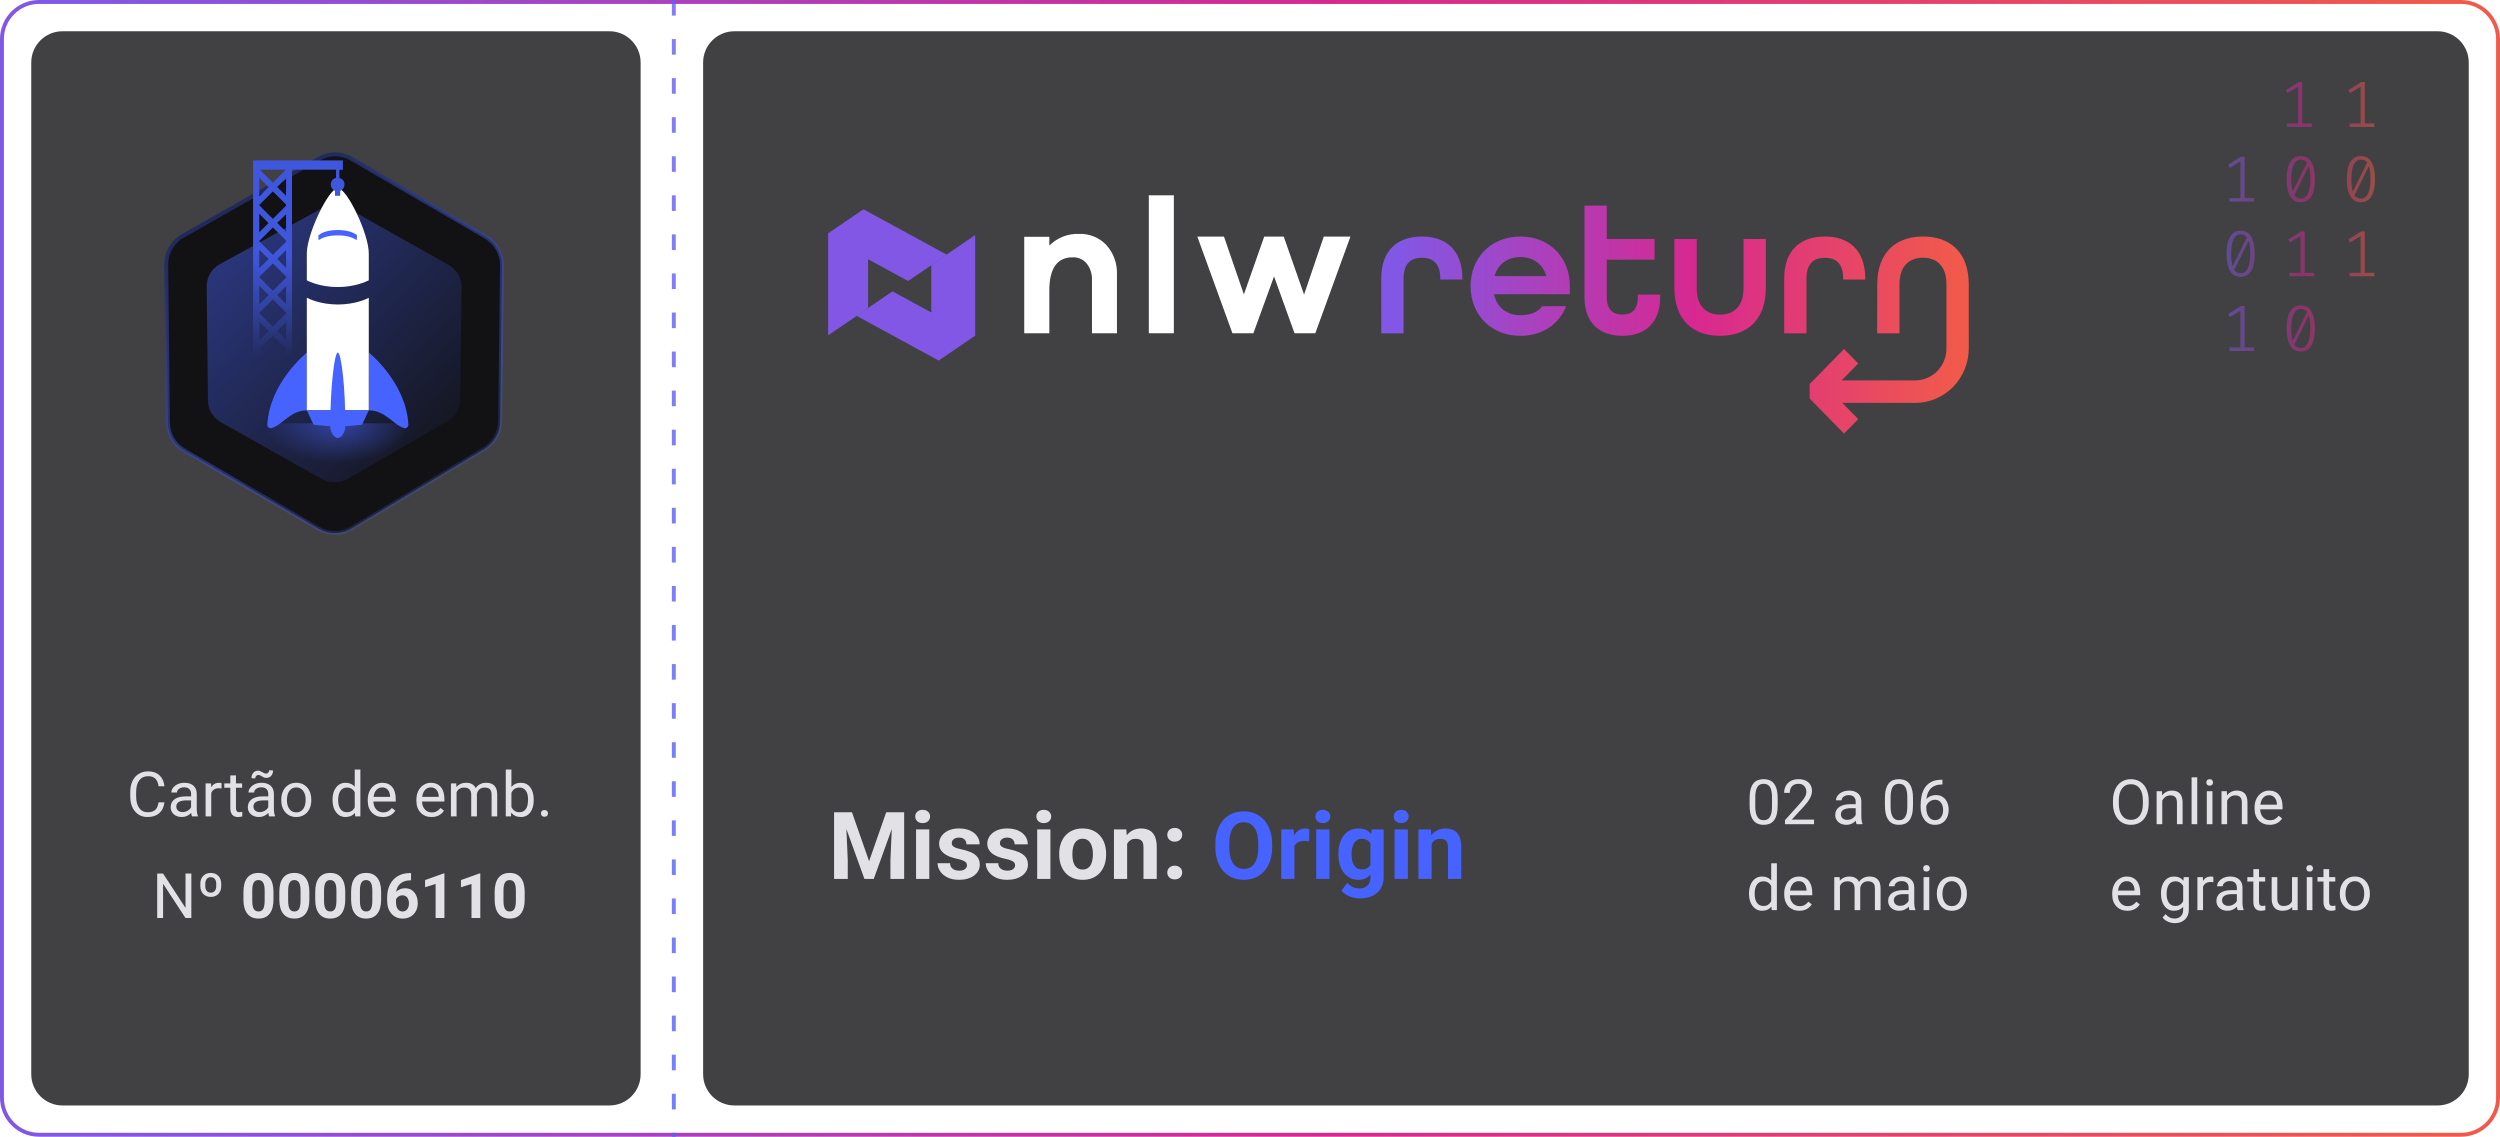 <svg width="640" height="291" viewBox="0 0 640 291" fill="none" xmlns="http://www.w3.org/2000/svg">
<path opacity="0.8" d="M180 16C180 11.582 183.582 8 188 8H624C628.418 8 632 11.582 632 16V275C632 279.418 628.418 283 624 283H188C183.582 283 180 279.418 180 275V16Z" fill="#121214"/>
<path opacity="0.8" d="M8 16C8 11.582 11.582 8 16 8H156C160.418 8 164 11.582 164 16V275C164 279.418 160.418 283 156 283H16C11.582 283 8 279.418 8 275V16Z" fill="#121214"/>
<path d="M42.102 205.391C41.961 206.594 41.516 207.523 40.766 208.18C40.021 208.831 39.029 209.156 37.789 209.156C36.445 209.156 35.367 208.674 34.555 207.711C33.747 206.747 33.344 205.458 33.344 203.844V202.75C33.344 201.693 33.531 200.763 33.906 199.961C34.286 199.159 34.823 198.544 35.516 198.117C36.208 197.685 37.01 197.469 37.922 197.469C39.13 197.469 40.099 197.807 40.828 198.484C41.557 199.156 41.982 200.089 42.102 201.281L40.594 201.281C40.464 200.375 40.18 199.719 39.742 199.312C39.31 198.906 38.703 198.703 37.922 198.703C36.964 198.703 36.211 199.057 35.664 199.766C35.122 200.474 34.852 201.482 34.852 202.789V203.891C34.852 205.125 35.109 206.107 35.625 206.836C36.141 207.565 36.862 207.93 37.789 207.93C38.622 207.93 39.26 207.742 39.703 207.367C40.151 206.987 40.448 206.328 40.594 205.391L42.102 205.391ZM49.148 209C49.065 208.833 48.997 208.536 48.945 208.109C48.273 208.807 47.471 209.156 46.539 209.156C45.706 209.156 45.021 208.922 44.484 208.453C43.953 207.979 43.688 207.38 43.688 206.656C43.688 205.776 44.021 205.094 44.688 204.609C45.359 204.12 46.302 203.875 47.516 203.875H48.922V203.211C48.922 202.706 48.771 202.305 48.469 202.008C48.167 201.706 47.721 201.555 47.133 201.555C46.617 201.555 46.185 201.685 45.836 201.945C45.487 202.206 45.312 202.521 45.312 202.891H43.859C43.859 202.469 44.008 202.062 44.305 201.672C44.607 201.276 45.013 200.964 45.523 200.734C46.039 200.505 46.604 200.391 47.219 200.391C48.193 200.391 48.956 200.635 49.508 201.125C50.06 201.609 50.346 202.279 50.367 203.133L50.367 207.023C50.367 207.799 50.466 208.417 50.664 208.875V209H49.148ZM46.75 207.898C47.203 207.898 47.633 207.781 48.039 207.547C48.445 207.312 48.74 207.008 48.922 206.633V204.898H47.789C46.018 204.898 45.133 205.417 45.133 206.453C45.133 206.906 45.284 207.26 45.586 207.516C45.888 207.771 46.276 207.898 46.75 207.898ZM56.719 201.844C56.5 201.807 56.263 201.789 56.008 201.789C55.06 201.789 54.417 202.193 54.078 203L54.078 209H52.633L52.633 200.547H54.039L54.062 201.523C54.536 200.768 55.208 200.391 56.078 200.391C56.359 200.391 56.573 200.427 56.719 200.5V201.844ZM60.406 198.5V200.547H61.984V201.664H60.406L60.406 206.906C60.406 207.245 60.477 207.5 60.617 207.672C60.758 207.839 60.997 207.922 61.336 207.922C61.503 207.922 61.732 207.891 62.023 207.828V209C61.643 209.104 61.273 209.156 60.914 209.156C60.268 209.156 59.781 208.961 59.453 208.57C59.125 208.18 58.961 207.625 58.961 206.906L58.961 201.664H57.422V200.547H58.961V198.5H60.406ZM68.898 209C68.815 208.833 68.747 208.536 68.695 208.109C68.023 208.807 67.221 209.156 66.289 209.156C65.456 209.156 64.771 208.922 64.234 208.453C63.703 207.979 63.438 207.38 63.438 206.656C63.438 205.776 63.771 205.094 64.438 204.609C65.109 204.12 66.052 203.875 67.266 203.875H68.672V203.211C68.672 202.706 68.521 202.305 68.219 202.008C67.917 201.706 67.471 201.555 66.883 201.555C66.367 201.555 65.935 201.685 65.586 201.945C65.237 202.206 65.062 202.521 65.062 202.891H63.609C63.609 202.469 63.758 202.062 64.055 201.672C64.357 201.276 64.763 200.964 65.273 200.734C65.789 200.505 66.354 200.391 66.969 200.391C67.943 200.391 68.706 200.635 69.258 201.125C69.81 201.609 70.096 202.279 70.117 203.133V207.023C70.117 207.799 70.216 208.417 70.414 208.875V209H68.898ZM66.5 207.898C66.953 207.898 67.383 207.781 67.789 207.547C68.195 207.312 68.49 207.008 68.672 206.633V204.898H67.539C65.768 204.898 64.883 205.417 64.883 206.453C64.883 206.906 65.034 207.26 65.336 207.516C65.638 207.771 66.026 207.898 66.5 207.898ZM69.898 197.25C69.898 197.812 69.737 198.268 69.414 198.617C69.096 198.966 68.698 199.141 68.219 199.141C68.005 199.141 67.82 199.115 67.664 199.062C67.508 199.01 67.302 198.904 67.047 198.742C66.797 198.581 66.615 198.484 66.5 198.453C66.391 198.417 66.263 198.398 66.117 198.398C65.904 198.398 65.721 198.482 65.57 198.648C65.419 198.81 65.344 199.018 65.344 199.273L64.375 199.219C64.375 198.661 64.531 198.201 64.844 197.836C65.162 197.471 65.562 197.289 66.047 197.289C66.229 197.289 66.393 197.315 66.539 197.367C66.685 197.419 66.883 197.521 67.133 197.672C67.383 197.823 67.573 197.922 67.703 197.969C67.838 198.016 67.987 198.039 68.148 198.039C68.372 198.039 68.557 197.951 68.703 197.773C68.854 197.596 68.93 197.391 68.93 197.156L69.898 197.25ZM72 204.695C72 203.867 72.162 203.122 72.484 202.461C72.812 201.799 73.266 201.289 73.844 200.93C74.427 200.57 75.091 200.391 75.836 200.391C76.987 200.391 77.917 200.789 78.625 201.586C79.338 202.383 79.695 203.443 79.695 204.766V204.867C79.695 205.69 79.537 206.43 79.219 207.086C78.906 207.737 78.456 208.245 77.867 208.609C77.284 208.974 76.612 209.156 75.852 209.156C74.706 209.156 73.776 208.758 73.062 207.961C72.354 207.164 72 206.109 72 204.797V204.695ZM73.453 204.867C73.453 205.805 73.669 206.557 74.102 207.125C74.539 207.693 75.122 207.977 75.852 207.977C76.586 207.977 77.169 207.69 77.602 207.117C78.034 206.539 78.25 205.732 78.25 204.695C78.25 203.768 78.029 203.018 77.586 202.445C77.148 201.867 76.565 201.578 75.836 201.578C75.122 201.578 74.547 201.862 74.109 202.43C73.672 202.997 73.453 203.81 73.453 204.867ZM85.125 204.703C85.125 203.406 85.432 202.365 86.047 201.578C86.662 200.786 87.466 200.391 88.461 200.391C89.451 200.391 90.234 200.729 90.812 201.406L90.812 197H92.258L92.258 209H90.93L90.859 208.094C90.281 208.802 89.477 209.156 88.445 209.156C87.466 209.156 86.667 208.755 86.047 207.953C85.432 207.151 85.125 206.104 85.125 204.812V204.703ZM86.57 204.867C86.57 205.826 86.768 206.576 87.164 207.117C87.56 207.659 88.107 207.93 88.805 207.93C89.721 207.93 90.391 207.518 90.812 206.695V202.812C90.38 202.016 89.716 201.617 88.82 201.617C88.112 201.617 87.56 201.891 87.164 202.437C86.768 202.984 86.57 203.794 86.57 204.867ZM98.016 209.156C96.87 209.156 95.938 208.781 95.219 208.031C94.5 207.276 94.141 206.268 94.141 205.008V204.742C94.141 203.904 94.299 203.156 94.617 202.5C94.94 201.839 95.388 201.323 95.961 200.953C96.539 200.578 97.164 200.391 97.836 200.391C98.935 200.391 99.789 200.753 100.398 201.477C101.008 202.201 101.313 203.237 101.313 204.586V205.187H95.586C95.607 206.021 95.849 206.695 96.312 207.211C96.781 207.721 97.375 207.977 98.094 207.977C98.604 207.977 99.037 207.872 99.391 207.664C99.745 207.456 100.055 207.18 100.32 206.836L101.203 207.523C100.495 208.612 99.432 209.156 98.016 209.156ZM97.836 201.578C97.253 201.578 96.763 201.792 96.367 202.219C95.971 202.641 95.727 203.234 95.633 204H99.867V203.891C99.826 203.156 99.628 202.589 99.273 202.187C98.919 201.781 98.44 201.578 97.836 201.578ZM110.469 209.156C109.323 209.156 108.391 208.781 107.672 208.031C106.953 207.276 106.594 206.268 106.594 205.008V204.742C106.594 203.904 106.753 203.156 107.07 202.5C107.393 201.839 107.841 201.323 108.414 200.953C108.992 200.578 109.617 200.391 110.289 200.391C111.388 200.391 112.242 200.753 112.852 201.477C113.461 202.201 113.766 203.237 113.766 204.586V205.187H108.039C108.06 206.021 108.302 206.695 108.766 207.211C109.234 207.721 109.828 207.977 110.547 207.977C111.057 207.977 111.49 207.872 111.844 207.664C112.198 207.456 112.508 207.18 112.773 206.836L113.656 207.523C112.948 208.612 111.885 209.156 110.469 209.156ZM110.289 201.578C109.706 201.578 109.216 201.792 108.82 202.219C108.424 202.641 108.18 203.234 108.086 204H112.32V203.891C112.279 203.156 112.081 202.589 111.727 202.187C111.372 201.781 110.893 201.578 110.289 201.578ZM116.805 200.547L116.844 201.484C117.464 200.755 118.299 200.391 119.352 200.391C120.534 200.391 121.339 200.844 121.766 201.75C122.047 201.344 122.411 201.016 122.859 200.766C123.313 200.516 123.846 200.391 124.461 200.391C126.315 200.391 127.258 201.372 127.289 203.336L127.289 209H125.844L125.844 203.422C125.844 202.818 125.706 202.367 125.43 202.07C125.154 201.768 124.69 201.617 124.039 201.617C123.503 201.617 123.057 201.779 122.703 202.102C122.349 202.419 122.143 202.849 122.086 203.391L122.086 209H120.633V203.461C120.633 202.232 120.031 201.617 118.828 201.617C117.88 201.617 117.232 202.021 116.883 202.828L116.883 209H115.438L115.438 200.547H116.805ZM136.633 204.867C136.633 206.159 136.336 207.198 135.742 207.984C135.148 208.766 134.352 209.156 133.352 209.156C132.284 209.156 131.458 208.779 130.875 208.023L130.805 209H129.477L129.477 197H130.922V201.477C131.505 200.753 132.31 200.391 133.336 200.391C134.362 200.391 135.167 200.779 135.75 201.555C136.339 202.331 136.633 203.393 136.633 204.742V204.867ZM135.188 204.703C135.188 203.719 134.997 202.958 134.617 202.422C134.237 201.885 133.69 201.617 132.977 201.617C132.023 201.617 131.339 202.06 130.922 202.945L130.922 206.602C131.365 207.487 132.055 207.93 132.992 207.93C133.685 207.93 134.224 207.661 134.609 207.125C134.995 206.589 135.188 205.781 135.188 204.703ZM138.492 208.242C138.492 207.992 138.565 207.784 138.711 207.617C138.862 207.451 139.086 207.367 139.383 207.367C139.68 207.367 139.904 207.451 140.055 207.617C140.211 207.784 140.289 207.992 140.289 208.242C140.289 208.482 140.211 208.682 140.055 208.844C139.904 209.005 139.68 209.086 139.383 209.086C139.086 209.086 138.862 209.005 138.711 208.844C138.565 208.682 138.492 208.482 138.492 208.242ZM48.984 235H47.477L41.75 226.234L41.75 235H40.242L40.242 223.625H41.75L47.492 232.43L47.492 223.625H48.984L48.984 235ZM51.281 226.227C51.281 225.404 51.526 224.74 52.016 224.234C52.505 223.724 53.151 223.469 53.953 223.469C54.76 223.469 55.409 223.721 55.898 224.227C56.388 224.727 56.633 225.409 56.633 226.273V226.852C56.633 227.68 56.388 228.346 55.898 228.852C55.414 229.357 54.771 229.609 53.969 229.609C53.167 229.609 52.518 229.357 52.023 228.852C51.529 228.346 51.281 227.664 51.281 226.805V226.227ZM52.555 226.852C52.555 227.372 52.68 227.781 52.93 228.078C53.185 228.375 53.531 228.523 53.969 228.523C54.401 228.523 54.74 228.375 54.984 228.078C55.234 227.776 55.359 227.362 55.359 226.836V226.227C55.359 225.711 55.232 225.305 54.977 225.008C54.727 224.711 54.385 224.562 53.953 224.562C53.531 224.562 53.195 224.706 52.945 224.992C52.695 225.279 52.565 225.674 52.555 226.18V226.852ZM70.008 230.297C70.008 231.87 69.682 233.073 69.031 233.906C68.38 234.74 67.427 235.156 66.172 235.156C64.932 235.156 63.984 234.747 63.328 233.93C62.672 233.112 62.336 231.94 62.32 230.414L62.32 228.32C62.32 226.732 62.648 225.526 63.305 224.703C63.966 223.88 64.917 223.469 66.156 223.469C67.396 223.469 68.344 223.878 69 224.695C69.656 225.508 69.992 226.677 70.008 228.203V230.297ZM67.75 228C67.75 227.057 67.62 226.372 67.359 225.945C67.104 225.513 66.703 225.297 66.156 225.297C65.625 225.297 65.232 225.503 64.977 225.914C64.727 226.32 64.594 226.958 64.578 227.828L64.578 230.594C64.578 231.521 64.703 232.211 64.953 232.664C65.208 233.112 65.615 233.336 66.172 233.336C66.724 233.336 67.122 233.12 67.367 232.687C67.612 232.255 67.74 231.594 67.75 230.703L67.75 228ZM79.195 230.297C79.195 231.87 78.87 233.073 78.219 233.906C77.568 234.74 76.615 235.156 75.359 235.156C74.12 235.156 73.172 234.747 72.516 233.93C71.859 233.112 71.523 231.94 71.508 230.414L71.508 228.32C71.508 226.732 71.836 225.526 72.492 224.703C73.154 223.88 74.104 223.469 75.344 223.469C76.583 223.469 77.531 223.878 78.188 224.695C78.844 225.508 79.18 226.677 79.195 228.203V230.297ZM76.938 228C76.938 227.057 76.807 226.372 76.547 225.945C76.292 225.513 75.891 225.297 75.344 225.297C74.812 225.297 74.419 225.503 74.164 225.914C73.914 226.32 73.781 226.958 73.766 227.828L73.766 230.594C73.766 231.521 73.891 232.211 74.141 232.664C74.396 233.112 74.802 233.336 75.359 233.336C75.912 233.336 76.31 233.12 76.555 232.687C76.799 232.255 76.927 231.594 76.938 230.703L76.938 228ZM88.383 230.297C88.383 231.87 88.057 233.073 87.406 233.906C86.755 234.74 85.802 235.156 84.547 235.156C83.307 235.156 82.359 234.747 81.703 233.93C81.047 233.112 80.711 231.94 80.695 230.414L80.695 228.32C80.695 226.732 81.023 225.526 81.68 224.703C82.341 223.88 83.292 223.469 84.531 223.469C85.771 223.469 86.719 223.878 87.375 224.695C88.031 225.508 88.367 226.677 88.383 228.203V230.297ZM86.125 228C86.125 227.057 85.995 226.372 85.734 225.945C85.479 225.513 85.078 225.297 84.531 225.297C84 225.297 83.607 225.503 83.352 225.914C83.102 226.32 82.969 226.958 82.953 227.828L82.953 230.594C82.953 231.521 83.078 232.211 83.328 232.664C83.583 233.112 83.99 233.336 84.547 233.336C85.099 233.336 85.497 233.12 85.742 232.687C85.987 232.255 86.115 231.594 86.125 230.703L86.125 228ZM97.57 230.297C97.57 231.87 97.245 233.073 96.594 233.906C95.943 234.74 94.99 235.156 93.734 235.156C92.495 235.156 91.547 234.747 90.891 233.93C90.234 233.112 89.898 231.94 89.883 230.414L89.883 228.32C89.883 226.732 90.211 225.526 90.867 224.703C91.529 223.88 92.479 223.469 93.719 223.469C94.958 223.469 95.906 223.878 96.562 224.695C97.219 225.508 97.555 226.677 97.57 228.203L97.57 230.297ZM95.312 228C95.312 227.057 95.182 226.372 94.922 225.945C94.667 225.513 94.266 225.297 93.719 225.297C93.188 225.297 92.794 225.503 92.539 225.914C92.289 226.32 92.156 226.958 92.141 227.828L92.141 230.594C92.141 231.521 92.266 232.211 92.516 232.664C92.771 233.112 93.177 233.336 93.734 233.336C94.287 233.336 94.685 233.12 94.93 232.687C95.174 232.255 95.302 231.594 95.312 230.703L95.312 228ZM105.227 223.508V225.367H105.008C103.987 225.383 103.164 225.648 102.539 226.164C101.919 226.68 101.547 227.396 101.422 228.312C102.026 227.698 102.789 227.391 103.711 227.391C104.701 227.391 105.487 227.745 106.07 228.453C106.654 229.161 106.945 230.094 106.945 231.25C106.945 231.99 106.784 232.659 106.461 233.258C106.143 233.857 105.69 234.323 105.102 234.656C104.518 234.99 103.857 235.156 103.117 235.156C101.919 235.156 100.951 234.74 100.211 233.906C99.477 233.073 99.109 231.961 99.109 230.57V229.758C99.109 228.523 99.341 227.435 99.805 226.492C100.273 225.544 100.943 224.812 101.813 224.297C102.688 223.776 103.701 223.513 104.852 223.508H105.227ZM103.023 229.203C102.659 229.203 102.328 229.299 102.031 229.492C101.734 229.68 101.516 229.93 101.375 230.242V230.93C101.375 231.685 101.523 232.276 101.82 232.703C102.117 233.125 102.534 233.336 103.07 233.336C103.555 233.336 103.945 233.146 104.242 232.766C104.544 232.38 104.695 231.883 104.695 231.273C104.695 230.654 104.544 230.154 104.242 229.773C103.94 229.393 103.534 229.203 103.023 229.203ZM113.773 235H111.516L111.516 226.297L108.82 227.133V225.297L113.531 223.609H113.773L113.773 235ZM122.961 235L120.703 235L120.703 226.297L118.008 227.133V225.297L122.719 223.609H122.961L122.961 235ZM134.32 230.297C134.32 231.87 133.995 233.073 133.344 233.906C132.693 234.74 131.74 235.156 130.484 235.156C129.245 235.156 128.297 234.747 127.641 233.93C126.984 233.112 126.648 231.94 126.633 230.414V228.32C126.633 226.732 126.961 225.526 127.617 224.703C128.279 223.88 129.229 223.469 130.469 223.469C131.708 223.469 132.656 223.878 133.313 224.695C133.969 225.508 134.305 226.677 134.32 228.203V230.297ZM132.063 228C132.063 227.057 131.932 226.372 131.672 225.945C131.417 225.513 131.016 225.297 130.469 225.297C129.938 225.297 129.544 225.503 129.289 225.914C129.039 226.32 128.906 226.958 128.891 227.828V230.594C128.891 231.521 129.016 232.211 129.266 232.664C129.521 233.112 129.927 233.336 130.484 233.336C131.036 233.336 131.435 233.12 131.68 232.687C131.924 232.255 132.052 231.594 132.063 230.703V228Z" fill="#E1E1E6"/>
<path d="M10 0.5H630C635.247 0.5 639.5 4.753 639.5 10V281C639.5 286.247 635.247 290.5 630 290.5H10C4.753 290.5 0.5 286.247 0.5 281V10C0.5 4.753 4.753 0.5 10 0.5Z" stroke="url(#paint0_linear_7156_17660)"/>
<line opacity="0.8" x1="172.5" y1="-2.18557e-08" x2="172.5" y2="291" stroke="url(#paint1_linear_7156_17660)" stroke-dasharray="4 6"/>
<path d="M455.086 204.406V206.141C455.086 207.073 455.003 207.859 454.836 208.5C454.669 209.141 454.43 209.656 454.117 210.047C453.805 210.438 453.427 210.721 452.984 210.898C452.547 211.07 452.052 211.156 451.5 211.156C451.062 211.156 450.659 211.102 450.289 210.992C449.919 210.883 449.586 210.708 449.289 210.469C448.997 210.224 448.747 209.906 448.539 209.516C448.331 209.125 448.172 208.651 448.062 208.094C447.953 207.536 447.898 206.885 447.898 206.141V204.406C447.898 203.474 447.982 202.693 448.148 202.062C448.32 201.432 448.562 200.927 448.875 200.547C449.188 200.161 449.562 199.885 450 199.719C450.443 199.552 450.938 199.469 451.484 199.469C451.927 199.469 452.333 199.523 452.703 199.633C453.078 199.737 453.411 199.906 453.703 200.141C453.995 200.37 454.242 200.677 454.445 201.062C454.654 201.443 454.812 201.909 454.922 202.461C455.031 203.013 455.086 203.661 455.086 204.406ZM453.633 206.375V204.164C453.633 203.654 453.602 203.206 453.539 202.82C453.482 202.43 453.396 202.096 453.281 201.82C453.167 201.544 453.021 201.32 452.844 201.148C452.672 200.977 452.471 200.852 452.242 200.773C452.018 200.69 451.766 200.648 451.484 200.648C451.141 200.648 450.836 200.714 450.57 200.844C450.305 200.969 450.081 201.169 449.898 201.445C449.721 201.721 449.586 202.083 449.492 202.531C449.398 202.979 449.352 203.523 449.352 204.164V206.375C449.352 206.885 449.38 207.336 449.438 207.727C449.5 208.117 449.591 208.456 449.711 208.742C449.831 209.023 449.977 209.255 450.148 209.438C450.32 209.62 450.518 209.755 450.742 209.844C450.971 209.927 451.224 209.969 451.5 209.969C451.854 209.969 452.164 209.901 452.43 209.766C452.695 209.63 452.917 209.419 453.094 209.133C453.276 208.841 453.411 208.469 453.5 208.016C453.589 207.557 453.633 207.01 453.633 206.375ZM464.398 209.812V211H456.953V209.961L460.68 205.812C461.138 205.302 461.492 204.87 461.742 204.516C461.997 204.156 462.174 203.836 462.273 203.555C462.378 203.268 462.43 202.977 462.43 202.68C462.43 202.305 462.352 201.966 462.195 201.664C462.044 201.357 461.82 201.112 461.523 200.93C461.227 200.747 460.867 200.656 460.445 200.656C459.94 200.656 459.518 200.755 459.18 200.953C458.846 201.146 458.596 201.417 458.43 201.766C458.263 202.115 458.18 202.516 458.18 202.969H456.734C456.734 202.328 456.875 201.742 457.156 201.211C457.438 200.68 457.854 200.258 458.406 199.945C458.958 199.628 459.638 199.469 460.445 199.469C461.164 199.469 461.779 199.596 462.289 199.852C462.799 200.102 463.19 200.456 463.461 200.914C463.737 201.367 463.875 201.898 463.875 202.508C463.875 202.841 463.818 203.18 463.703 203.523C463.594 203.862 463.44 204.201 463.242 204.539C463.049 204.878 462.823 205.211 462.562 205.539C462.307 205.867 462.034 206.19 461.742 206.508L458.695 209.812H464.398ZM475.055 209.555V205.203C475.055 204.87 474.987 204.581 474.852 204.336C474.721 204.086 474.523 203.893 474.258 203.758C473.992 203.622 473.664 203.555 473.273 203.555C472.909 203.555 472.589 203.617 472.312 203.742C472.042 203.867 471.828 204.031 471.672 204.234C471.521 204.437 471.445 204.656 471.445 204.891L470 204.891C470 204.589 470.078 204.289 470.234 203.992C470.391 203.695 470.615 203.427 470.906 203.187C471.203 202.943 471.557 202.75 471.969 202.609C472.385 202.464 472.849 202.391 473.359 202.391C473.974 202.391 474.516 202.495 474.984 202.703C475.458 202.911 475.828 203.227 476.094 203.648C476.365 204.065 476.5 204.589 476.5 205.219V209.156C476.5 209.437 476.523 209.737 476.57 210.055C476.622 210.372 476.698 210.646 476.797 210.875V211H475.289C475.216 210.833 475.159 210.612 475.117 210.336C475.076 210.055 475.055 209.794 475.055 209.555ZM475.305 205.875L475.32 206.891H473.859C473.448 206.891 473.081 206.924 472.758 206.992C472.435 207.055 472.164 207.151 471.945 207.281C471.727 207.411 471.56 207.576 471.445 207.773C471.331 207.966 471.273 208.193 471.273 208.453C471.273 208.719 471.333 208.961 471.453 209.18C471.573 209.398 471.753 209.573 471.992 209.703C472.237 209.828 472.536 209.891 472.891 209.891C473.333 209.891 473.724 209.797 474.062 209.609C474.401 209.422 474.669 209.193 474.867 208.922C475.07 208.651 475.18 208.388 475.195 208.133L475.812 208.828C475.776 209.047 475.677 209.289 475.516 209.555C475.354 209.82 475.138 210.076 474.867 210.32C474.602 210.56 474.284 210.76 473.914 210.922C473.549 211.078 473.138 211.156 472.68 211.156C472.107 211.156 471.604 211.044 471.172 210.82C470.745 210.596 470.411 210.297 470.172 209.922C469.938 209.542 469.82 209.117 469.82 208.648C469.82 208.195 469.909 207.797 470.086 207.453C470.263 207.104 470.518 206.815 470.852 206.586C471.185 206.352 471.586 206.174 472.055 206.055C472.523 205.935 473.047 205.875 473.625 205.875H475.305ZM489.727 204.406V206.141C489.727 207.073 489.643 207.859 489.477 208.5C489.31 209.141 489.07 209.656 488.758 210.047C488.445 210.437 488.068 210.721 487.625 210.898C487.188 211.07 486.693 211.156 486.141 211.156C485.703 211.156 485.299 211.102 484.93 210.992C484.56 210.883 484.227 210.708 483.93 210.469C483.638 210.224 483.388 209.906 483.18 209.516C482.971 209.125 482.812 208.651 482.703 208.094C482.594 207.536 482.539 206.885 482.539 206.141V204.406C482.539 203.474 482.622 202.693 482.789 202.062C482.961 201.432 483.203 200.927 483.516 200.547C483.828 200.161 484.203 199.885 484.641 199.719C485.083 199.552 485.578 199.469 486.125 199.469C486.568 199.469 486.974 199.523 487.344 199.633C487.719 199.737 488.052 199.906 488.344 200.141C488.635 200.37 488.883 200.677 489.086 201.062C489.294 201.443 489.453 201.909 489.562 202.461C489.672 203.013 489.727 203.661 489.727 204.406ZM488.273 206.375V204.164C488.273 203.654 488.242 203.206 488.18 202.82C488.122 202.43 488.036 202.096 487.922 201.82C487.807 201.544 487.661 201.32 487.484 201.148C487.312 200.977 487.112 200.852 486.883 200.773C486.659 200.69 486.406 200.648 486.125 200.648C485.781 200.648 485.477 200.714 485.211 200.844C484.945 200.969 484.721 201.169 484.539 201.445C484.362 201.721 484.227 202.083 484.133 202.531C484.039 202.979 483.992 203.523 483.992 204.164V206.375C483.992 206.885 484.021 207.336 484.078 207.727C484.141 208.117 484.232 208.456 484.352 208.742C484.471 209.023 484.617 209.255 484.789 209.437C484.961 209.62 485.159 209.755 485.383 209.844C485.612 209.927 485.865 209.969 486.141 209.969C486.495 209.969 486.805 209.901 487.07 209.766C487.336 209.63 487.557 209.419 487.734 209.133C487.917 208.841 488.052 208.469 488.141 208.016C488.229 207.557 488.273 207.01 488.273 206.375ZM497.133 199.609H497.258V200.836H497.133C496.367 200.836 495.727 200.961 495.211 201.211C494.695 201.456 494.286 201.786 493.984 202.203C493.682 202.615 493.464 203.078 493.328 203.594C493.198 204.109 493.133 204.633 493.133 205.164V206.836C493.133 207.341 493.193 207.789 493.312 208.18C493.432 208.565 493.596 208.891 493.805 209.156C494.013 209.422 494.247 209.622 494.508 209.758C494.773 209.893 495.049 209.961 495.336 209.961C495.669 209.961 495.966 209.898 496.227 209.773C496.487 209.643 496.706 209.464 496.883 209.234C497.065 209 497.203 208.724 497.297 208.406C497.391 208.089 497.438 207.74 497.438 207.359C497.438 207.021 497.396 206.695 497.312 206.383C497.229 206.065 497.102 205.784 496.93 205.539C496.758 205.289 496.542 205.094 496.281 204.953C496.026 204.807 495.721 204.734 495.367 204.734C494.966 204.734 494.591 204.833 494.242 205.031C493.898 205.224 493.615 205.479 493.391 205.797C493.172 206.109 493.047 206.451 493.016 206.82L492.25 206.812C492.323 206.229 492.458 205.732 492.656 205.32C492.859 204.904 493.109 204.565 493.406 204.305C493.708 204.039 494.044 203.846 494.414 203.727C494.789 203.602 495.185 203.539 495.602 203.539C496.169 203.539 496.659 203.646 497.07 203.859C497.482 204.073 497.82 204.359 498.086 204.719C498.352 205.073 498.547 205.474 498.672 205.922C498.802 206.365 498.867 206.82 498.867 207.289C498.867 207.826 498.792 208.328 498.641 208.797C498.49 209.266 498.263 209.677 497.961 210.031C497.664 210.385 497.297 210.661 496.859 210.859C496.422 211.057 495.914 211.156 495.336 211.156C494.721 211.156 494.185 211.031 493.727 210.781C493.268 210.526 492.888 210.187 492.586 209.766C492.284 209.344 492.057 208.875 491.906 208.359C491.755 207.844 491.68 207.32 491.68 206.789V206.109C491.68 205.307 491.76 204.521 491.922 203.75C492.083 202.979 492.362 202.281 492.758 201.656C493.159 201.031 493.714 200.534 494.422 200.164C495.13 199.794 496.034 199.609 497.133 199.609ZM453.43 231.359V221H454.883V233H453.555L453.43 231.359ZM447.742 228.867V228.703C447.742 228.057 447.82 227.471 447.977 226.945C448.138 226.414 448.365 225.958 448.656 225.578C448.953 225.198 449.305 224.906 449.711 224.703C450.122 224.495 450.581 224.391 451.086 224.391C451.617 224.391 452.081 224.484 452.477 224.672C452.878 224.854 453.216 225.122 453.492 225.477C453.773 225.826 453.995 226.247 454.156 226.742C454.318 227.237 454.43 227.797 454.492 228.422V229.141C454.435 229.76 454.323 230.318 454.156 230.812C453.995 231.307 453.773 231.729 453.492 232.078C453.216 232.427 452.878 232.695 452.477 232.883C452.076 233.065 451.607 233.156 451.07 233.156C450.576 233.156 450.122 233.049 449.711 232.836C449.305 232.622 448.953 232.323 448.656 231.938C448.365 231.552 448.138 231.099 447.977 230.578C447.82 230.052 447.742 229.482 447.742 228.867ZM449.195 228.703V228.867C449.195 229.289 449.237 229.685 449.32 230.055C449.409 230.424 449.544 230.75 449.727 231.031C449.909 231.312 450.141 231.534 450.422 231.695C450.703 231.852 451.039 231.93 451.43 231.93C451.909 231.93 452.302 231.828 452.609 231.625C452.922 231.422 453.172 231.154 453.359 230.82C453.547 230.487 453.693 230.125 453.797 229.734V227.852C453.734 227.565 453.643 227.289 453.523 227.023C453.409 226.753 453.258 226.513 453.07 226.305C452.888 226.091 452.661 225.922 452.391 225.797C452.125 225.672 451.81 225.609 451.445 225.609C451.049 225.609 450.708 225.693 450.422 225.859C450.141 226.021 449.909 226.245 449.727 226.531C449.544 226.812 449.409 227.141 449.32 227.516C449.237 227.885 449.195 228.281 449.195 228.703ZM460.641 233.156C460.052 233.156 459.518 233.057 459.039 232.859C458.565 232.656 458.156 232.372 457.813 232.008C457.474 231.643 457.214 231.211 457.031 230.711C456.849 230.211 456.758 229.664 456.758 229.07V228.742C456.758 228.055 456.859 227.443 457.063 226.906C457.266 226.365 457.542 225.906 457.891 225.531C458.24 225.156 458.635 224.872 459.078 224.68C459.521 224.487 459.979 224.391 460.453 224.391C461.057 224.391 461.578 224.495 462.016 224.703C462.458 224.911 462.82 225.203 463.102 225.578C463.383 225.948 463.591 226.385 463.727 226.891C463.862 227.391 463.93 227.937 463.93 228.531V229.18H457.617V228H462.484V227.891C462.464 227.516 462.385 227.151 462.25 226.797C462.12 226.443 461.911 226.151 461.625 225.922C461.339 225.693 460.948 225.578 460.453 225.578C460.125 225.578 459.823 225.648 459.547 225.789C459.271 225.924 459.034 226.128 458.836 226.398C458.638 226.669 458.484 227 458.375 227.391C458.266 227.781 458.211 228.232 458.211 228.742V229.07C458.211 229.471 458.266 229.849 458.375 230.203C458.49 230.552 458.654 230.859 458.867 231.125C459.086 231.391 459.349 231.599 459.656 231.75C459.969 231.901 460.323 231.977 460.719 231.977C461.229 231.977 461.661 231.872 462.016 231.664C462.37 231.456 462.68 231.177 462.945 230.828L463.82 231.523C463.638 231.799 463.406 232.062 463.125 232.312C462.844 232.562 462.497 232.766 462.086 232.922C461.68 233.078 461.198 233.156 460.641 233.156ZM471.023 226.227V233L469.57 233V224.547L470.945 224.547L471.023 226.227ZM470.727 228.453L470.055 228.43C470.06 227.852 470.135 227.318 470.281 226.828C470.427 226.333 470.643 225.904 470.93 225.539C471.216 225.174 471.573 224.893 472 224.695C472.427 224.492 472.922 224.391 473.484 224.391C473.88 224.391 474.245 224.448 474.578 224.562C474.911 224.672 475.201 224.846 475.445 225.086C475.69 225.326 475.88 225.633 476.016 226.008C476.151 226.383 476.219 226.836 476.219 227.367V233H474.773V227.437C474.773 226.995 474.698 226.641 474.547 226.375C474.401 226.109 474.193 225.917 473.922 225.797C473.651 225.672 473.333 225.609 472.969 225.609C472.542 225.609 472.185 225.685 471.898 225.836C471.612 225.987 471.383 226.195 471.211 226.461C471.039 226.727 470.914 227.031 470.836 227.375C470.763 227.714 470.727 228.073 470.727 228.453ZM476.203 227.656L475.234 227.953C475.24 227.49 475.315 227.044 475.461 226.617C475.612 226.19 475.828 225.81 476.109 225.477C476.396 225.143 476.747 224.88 477.164 224.687C477.581 224.49 478.057 224.391 478.594 224.391C479.047 224.391 479.448 224.451 479.797 224.57C480.151 224.69 480.448 224.875 480.688 225.125C480.932 225.37 481.117 225.685 481.242 226.07C481.367 226.456 481.43 226.914 481.43 227.445V233H479.977V227.43C479.977 226.956 479.901 226.589 479.75 226.328C479.604 226.062 479.396 225.878 479.125 225.773C478.859 225.664 478.542 225.609 478.172 225.609C477.854 225.609 477.573 225.664 477.328 225.773C477.083 225.883 476.878 226.034 476.711 226.227C476.544 226.414 476.417 226.63 476.328 226.875C476.245 227.12 476.203 227.38 476.203 227.656ZM488.602 231.555V227.203C488.602 226.87 488.534 226.581 488.398 226.336C488.268 226.086 488.07 225.893 487.805 225.758C487.539 225.622 487.211 225.555 486.82 225.555C486.456 225.555 486.135 225.617 485.859 225.742C485.589 225.867 485.375 226.031 485.219 226.234C485.068 226.437 484.992 226.656 484.992 226.891H483.547C483.547 226.589 483.625 226.289 483.781 225.992C483.938 225.695 484.161 225.427 484.453 225.187C484.75 224.943 485.104 224.75 485.516 224.609C485.932 224.464 486.396 224.391 486.906 224.391C487.521 224.391 488.063 224.495 488.531 224.703C489.005 224.911 489.375 225.227 489.641 225.648C489.911 226.065 490.047 226.589 490.047 227.219V231.156C490.047 231.437 490.07 231.737 490.117 232.055C490.169 232.372 490.245 232.646 490.344 232.875V233H488.836C488.763 232.833 488.706 232.612 488.664 232.336C488.622 232.055 488.602 231.794 488.602 231.555ZM488.852 227.875L488.867 228.891H487.406C486.995 228.891 486.628 228.924 486.305 228.992C485.982 229.055 485.711 229.151 485.492 229.281C485.273 229.411 485.107 229.576 484.992 229.773C484.878 229.966 484.82 230.193 484.82 230.453C484.82 230.719 484.88 230.961 485 231.18C485.12 231.398 485.299 231.573 485.539 231.703C485.784 231.828 486.083 231.891 486.438 231.891C486.88 231.891 487.271 231.797 487.609 231.609C487.948 231.422 488.216 231.193 488.414 230.922C488.617 230.651 488.727 230.388 488.742 230.133L489.359 230.828C489.323 231.047 489.224 231.289 489.063 231.555C488.901 231.82 488.685 232.076 488.414 232.32C488.148 232.56 487.831 232.76 487.461 232.922C487.096 233.078 486.685 233.156 486.227 233.156C485.654 233.156 485.151 233.044 484.719 232.82C484.292 232.596 483.958 232.297 483.719 231.922C483.484 231.542 483.367 231.117 483.367 230.648C483.367 230.195 483.456 229.797 483.633 229.453C483.81 229.104 484.065 228.815 484.398 228.586C484.732 228.352 485.133 228.174 485.602 228.055C486.07 227.935 486.594 227.875 487.172 227.875H488.852ZM493.891 224.547V233H492.438V224.547H493.891ZM492.328 222.305C492.328 222.07 492.398 221.872 492.539 221.711C492.685 221.549 492.898 221.469 493.18 221.469C493.456 221.469 493.667 221.549 493.813 221.711C493.964 221.872 494.039 222.07 494.039 222.305C494.039 222.529 493.964 222.721 493.813 222.883C493.667 223.039 493.456 223.117 493.18 223.117C492.898 223.117 492.685 223.039 492.539 222.883C492.398 222.721 492.328 222.529 492.328 222.305ZM495.828 228.867V228.687C495.828 228.078 495.917 227.513 496.094 226.992C496.271 226.466 496.526 226.01 496.859 225.625C497.193 225.234 497.596 224.932 498.07 224.719C498.544 224.5 499.076 224.391 499.664 224.391C500.258 224.391 500.792 224.5 501.266 224.719C501.745 224.932 502.151 225.234 502.484 225.625C502.823 226.01 503.081 226.466 503.258 226.992C503.435 227.513 503.523 228.078 503.523 228.687V228.867C503.523 229.477 503.435 230.042 503.258 230.562C503.081 231.083 502.823 231.539 502.484 231.93C502.151 232.315 501.747 232.617 501.273 232.836C500.805 233.049 500.273 233.156 499.68 233.156C499.086 233.156 498.552 233.049 498.078 232.836C497.604 232.617 497.198 232.315 496.859 231.93C496.526 231.539 496.271 231.083 496.094 230.562C495.917 230.042 495.828 229.477 495.828 228.867ZM497.273 228.687V228.867C497.273 229.289 497.323 229.687 497.422 230.062C497.521 230.432 497.669 230.76 497.867 231.047C498.07 231.333 498.323 231.56 498.625 231.727C498.927 231.888 499.279 231.969 499.68 231.969C500.076 231.969 500.422 231.888 500.719 231.727C501.021 231.56 501.271 231.333 501.469 231.047C501.667 230.76 501.815 230.432 501.914 230.062C502.018 229.687 502.07 229.289 502.07 228.867V228.687C502.07 228.271 502.018 227.878 501.914 227.508C501.815 227.133 501.664 226.802 501.461 226.516C501.263 226.224 501.013 225.995 500.711 225.828C500.414 225.661 500.065 225.578 499.664 225.578C499.268 225.578 498.919 225.661 498.617 225.828C498.32 225.995 498.07 226.224 497.867 226.516C497.669 226.802 497.521 227.133 497.422 227.508C497.323 227.878 497.273 228.271 497.273 228.687Z" fill="#E1E1E6"/>
<path d="M550.07 205.68C550.07 206.794 549.883 207.768 549.508 208.602C549.133 209.43 548.602 210.062 547.914 210.5C547.227 210.938 546.424 211.156 545.508 211.156C544.612 211.156 543.818 210.938 543.125 210.5C542.432 210.057 541.893 209.43 541.508 208.617C541.128 207.799 540.932 206.854 540.922 205.781V204.961C540.922 203.867 541.112 202.901 541.492 202.062C541.872 201.224 542.409 200.583 543.102 200.141C543.799 199.693 544.596 199.469 545.492 199.469C546.404 199.469 547.206 199.69 547.898 200.133C548.596 200.57 549.133 201.208 549.508 202.047C549.883 202.88 550.07 203.852 550.07 204.961V205.68ZM548.578 204.945C548.578 203.596 548.307 202.562 547.766 201.844C547.224 201.12 546.466 200.758 545.492 200.758C544.544 200.758 543.797 201.12 543.25 201.844C542.708 202.562 542.43 203.562 542.414 204.844V205.68C542.414 206.987 542.688 208.016 543.234 208.766C543.786 209.51 544.544 209.883 545.508 209.883C546.477 209.883 547.227 209.531 547.758 208.828C548.289 208.12 548.562 207.107 548.578 205.789V204.945ZM553.461 202.547L553.508 203.609C554.154 202.797 554.997 202.391 556.039 202.391C557.826 202.391 558.727 203.398 558.742 205.414V211H557.297V205.406C557.292 204.797 557.151 204.346 556.875 204.055C556.604 203.763 556.18 203.617 555.602 203.617C555.133 203.617 554.721 203.742 554.367 203.992C554.013 204.242 553.737 204.57 553.539 204.977V211H552.094V202.547H553.461ZM562.492 211H561.047V199H562.492V211ZM566.383 211H564.938V202.547H566.383V211ZM564.82 200.305C564.82 200.07 564.891 199.872 565.031 199.711C565.177 199.549 565.391 199.469 565.672 199.469C565.953 199.469 566.167 199.549 566.312 199.711C566.458 199.872 566.531 200.07 566.531 200.305C566.531 200.539 566.458 200.734 566.312 200.891C566.167 201.047 565.953 201.125 565.672 201.125C565.391 201.125 565.177 201.047 565.031 200.891C564.891 200.734 564.82 200.539 564.82 200.305ZM570.07 202.547L570.117 203.609C570.763 202.797 571.607 202.391 572.648 202.391C574.435 202.391 575.336 203.398 575.352 205.414V211H573.906V205.406C573.901 204.797 573.76 204.346 573.484 204.055C573.214 203.763 572.789 203.617 572.211 203.617C571.742 203.617 571.331 203.742 570.977 203.992C570.622 204.242 570.346 204.57 570.148 204.977V211H568.703V202.547H570.07ZM581.039 211.156C579.893 211.156 578.961 210.781 578.242 210.031C577.523 209.276 577.164 208.268 577.164 207.008V206.742C577.164 205.904 577.323 205.156 577.641 204.5C577.964 203.839 578.411 203.323 578.984 202.953C579.562 202.578 580.188 202.391 580.859 202.391C581.958 202.391 582.812 202.753 583.422 203.477C584.031 204.201 584.336 205.237 584.336 206.586V207.187L578.609 207.187C578.63 208.021 578.872 208.695 579.336 209.211C579.805 209.721 580.398 209.977 581.117 209.977C581.628 209.977 582.06 209.872 582.414 209.664C582.768 209.456 583.078 209.18 583.344 208.836L584.227 209.523C583.518 210.612 582.456 211.156 581.039 211.156ZM580.859 203.578C580.276 203.578 579.786 203.792 579.391 204.219C578.995 204.641 578.75 205.234 578.656 206L582.891 206V205.891C582.849 205.156 582.651 204.589 582.297 204.187C581.943 203.781 581.464 203.578 580.859 203.578ZM544.602 233.156C543.456 233.156 542.523 232.781 541.805 232.031C541.086 231.276 540.727 230.268 540.727 229.008V228.742C540.727 227.904 540.885 227.156 541.203 226.5C541.526 225.839 541.974 225.323 542.547 224.953C543.125 224.578 543.75 224.391 544.422 224.391C545.521 224.391 546.375 224.753 546.984 225.477C547.594 226.201 547.898 227.237 547.898 228.586V229.188H542.172C542.193 230.021 542.435 230.695 542.898 231.211C543.367 231.721 543.961 231.977 544.68 231.977C545.19 231.977 545.622 231.872 545.977 231.664C546.331 231.456 546.641 231.18 546.906 230.836L547.789 231.523C547.081 232.612 546.018 233.156 544.602 233.156ZM544.422 225.578C543.839 225.578 543.349 225.792 542.953 226.219C542.557 226.641 542.312 227.234 542.219 228H546.453V227.891C546.411 227.156 546.214 226.589 545.859 226.188C545.505 225.781 545.026 225.578 544.422 225.578ZM553.203 228.703C553.203 227.385 553.508 226.339 554.117 225.562C554.727 224.781 555.534 224.391 556.539 224.391C557.57 224.391 558.375 224.755 558.953 225.484L559.023 224.547H560.344L560.344 232.797C560.344 233.891 560.018 234.753 559.367 235.383C558.721 236.013 557.852 236.328 556.758 236.328C556.148 236.328 555.552 236.198 554.969 235.937C554.385 235.677 553.94 235.32 553.633 234.867L554.383 234C555.003 234.766 555.76 235.148 556.656 235.148C557.359 235.148 557.906 234.951 558.297 234.555C558.693 234.159 558.891 233.602 558.891 232.883V232.156C558.313 232.823 557.523 233.156 556.523 233.156C555.534 233.156 554.732 232.758 554.117 231.961C553.508 231.164 553.203 230.078 553.203 228.703ZM554.656 228.867C554.656 229.82 554.852 230.57 555.242 231.117C555.633 231.659 556.18 231.93 556.883 231.93C557.794 231.93 558.464 231.516 558.891 230.687L558.891 226.828C558.448 226.021 557.784 225.617 556.898 225.617C556.195 225.617 555.646 225.891 555.25 226.437C554.854 226.984 554.656 227.794 554.656 228.867ZM566.617 225.844C566.398 225.807 566.161 225.789 565.906 225.789C564.958 225.789 564.315 226.193 563.977 227L563.977 233L562.531 233L562.531 224.547L563.938 224.547L563.961 225.523C564.435 224.768 565.107 224.391 565.977 224.391C566.258 224.391 566.471 224.427 566.617 224.5V225.844ZM572.859 233C572.776 232.833 572.708 232.536 572.656 232.109C571.984 232.807 571.182 233.156 570.25 233.156C569.417 233.156 568.732 232.922 568.195 232.453C567.664 231.979 567.398 231.38 567.398 230.656C567.398 229.776 567.732 229.094 568.398 228.609C569.07 228.12 570.013 227.875 571.227 227.875H572.633V227.211C572.633 226.706 572.482 226.305 572.18 226.008C571.878 225.706 571.432 225.555 570.844 225.555C570.328 225.555 569.896 225.685 569.547 225.945C569.198 226.206 569.023 226.521 569.023 226.891H567.57C567.57 226.469 567.719 226.062 568.016 225.672C568.318 225.276 568.724 224.964 569.234 224.734C569.75 224.505 570.315 224.391 570.93 224.391C571.904 224.391 572.667 224.635 573.219 225.125C573.771 225.609 574.057 226.279 574.078 227.133L574.078 231.023C574.078 231.799 574.177 232.417 574.375 232.875V233H572.859ZM570.461 231.898C570.914 231.898 571.344 231.781 571.75 231.547C572.156 231.312 572.451 231.008 572.633 230.633L572.633 228.898H571.5C569.729 228.898 568.844 229.417 568.844 230.453C568.844 230.906 568.995 231.26 569.297 231.516C569.599 231.771 569.987 231.898 570.461 231.898ZM578.305 222.5V224.547H579.883V225.664H578.305L578.305 230.906C578.305 231.245 578.375 231.5 578.516 231.672C578.656 231.839 578.896 231.922 579.234 231.922C579.401 231.922 579.63 231.891 579.922 231.828V233C579.542 233.104 579.172 233.156 578.813 233.156C578.167 233.156 577.68 232.961 577.352 232.57C577.023 232.18 576.859 231.625 576.859 230.906L576.859 225.664H575.32V224.547H576.859V222.5H578.305ZM586.797 232.164C586.234 232.826 585.409 233.156 584.32 233.156C583.419 233.156 582.732 232.896 582.258 232.375C581.789 231.849 581.552 231.073 581.547 230.047V224.547L582.992 224.547V230.008C582.992 231.289 583.513 231.93 584.555 231.93C585.659 231.93 586.393 231.518 586.758 230.695L586.758 224.547H588.203L588.203 233H586.828L586.797 232.164ZM591.977 233H590.531L590.531 224.547H591.977L591.977 233ZM590.414 222.305C590.414 222.07 590.484 221.872 590.625 221.711C590.771 221.549 590.984 221.469 591.266 221.469C591.547 221.469 591.76 221.549 591.906 221.711C592.052 221.872 592.125 222.07 592.125 222.305C592.125 222.539 592.052 222.734 591.906 222.891C591.76 223.047 591.547 223.125 591.266 223.125C590.984 223.125 590.771 223.047 590.625 222.891C590.484 222.734 590.414 222.539 590.414 222.305ZM596.258 222.5V224.547L597.836 224.547V225.664L596.258 225.664L596.258 230.906C596.258 231.245 596.328 231.5 596.469 231.672C596.609 231.839 596.849 231.922 597.188 231.922C597.354 231.922 597.583 231.891 597.875 231.828V233C597.495 233.104 597.125 233.156 596.766 233.156C596.12 233.156 595.633 232.961 595.305 232.57C594.977 232.18 594.813 231.625 594.813 230.906L594.812 225.664H593.273V224.547H594.812V222.5H596.258ZM598.992 228.695C598.992 227.867 599.154 227.122 599.477 226.461C599.805 225.799 600.258 225.289 600.836 224.93C601.419 224.57 602.083 224.391 602.828 224.391C603.979 224.391 604.909 224.789 605.617 225.586C606.331 226.383 606.688 227.443 606.688 228.766V228.867C606.688 229.69 606.529 230.43 606.211 231.086C605.898 231.737 605.448 232.245 604.859 232.609C604.276 232.974 603.604 233.156 602.844 233.156C601.698 233.156 600.768 232.758 600.055 231.961C599.346 231.164 598.992 230.109 598.992 228.797V228.695ZM600.445 228.867C600.445 229.805 600.661 230.557 601.094 231.125C601.531 231.693 602.115 231.977 602.844 231.977C603.578 231.977 604.161 231.69 604.594 231.117C605.026 230.539 605.242 229.732 605.242 228.695C605.242 227.768 605.021 227.018 604.578 226.445C604.141 225.867 603.557 225.578 602.828 225.578C602.115 225.578 601.539 225.862 601.102 226.43C600.664 226.997 600.445 227.81 600.445 228.867Z" fill="#E1E1E6"/>
<g filter="url(#filter0_b_7156_17660)">
<path d="M589 39.947C590.182 39.947 591.077 40.454 591.685 41.469C592.303 42.472 592.613 43.933 592.613 45.851C592.613 47.769 592.303 49.235 591.685 50.25C591.077 51.264 590.182 51.772 589 51.772C587.829 51.772 586.934 51.264 586.315 50.25C585.697 49.235 585.387 47.769 585.387 45.851C585.387 43.944 585.697 42.484 586.315 41.469C586.934 40.454 587.829 39.947 589 39.947ZM586.564 45.851C586.564 47.211 586.686 48.276 586.929 49.045L590.607 41.636C590.221 41.112 589.685 40.85 589 40.85C588.238 40.85 587.641 41.263 587.21 42.088C586.779 42.902 586.564 44.156 586.564 45.851ZM589 50.852C589.773 50.852 590.375 50.445 590.806 49.631C591.237 48.806 591.453 47.546 591.453 45.851C591.453 44.413 591.314 43.298 591.038 42.506L587.359 49.982C587.757 50.562 588.304 50.852 589 50.852Z" fill="url(#paint2_linear_7156_17660)" fill-opacity="0.5"/>
<path d="M589.994 69.832H592.43V70.719H586.117V69.832H588.934V60.433L586.249 62.055L585.785 61.302L589.099 59.228H589.994V69.832Z" fill="url(#paint3_linear_7156_17660)" fill-opacity="0.5"/>
<path d="M589 78.175C590.182 78.175 591.077 78.683 591.685 79.697C592.303 80.701 592.613 82.162 592.613 84.079C592.613 85.997 592.303 87.463 591.685 88.478C591.077 89.493 590.182 90 589 90C587.829 90 586.934 89.493 586.315 88.478C585.697 87.463 585.387 85.997 585.387 84.079C585.387 82.173 585.697 80.712 586.315 79.697C586.934 78.683 587.829 78.175 589 78.175ZM586.564 84.079C586.564 85.44 586.686 86.504 586.929 87.274L590.607 79.865C590.221 79.341 589.685 79.079 589 79.079C588.238 79.079 587.641 79.491 587.21 80.316C586.779 81.13 586.564 82.385 586.564 84.079ZM589 89.08C589.773 89.08 590.375 88.673 590.806 87.859C591.237 87.034 591.453 85.774 591.453 84.079C591.453 82.641 591.314 81.526 591.038 80.734L587.359 88.21C587.757 88.79 588.304 89.08 589 89.08Z" fill="url(#paint4_linear_7156_17660)" fill-opacity="0.5"/>
<path d="M574.607 50.718H577.043V51.604H570.729V50.718H573.546V41.318L570.862 42.941L570.398 42.188L573.712 40.114H574.607V50.718Z" fill="url(#paint5_linear_7156_17660)" fill-opacity="0.5"/>
<path d="M573.613 59.061C574.795 59.061 575.689 59.569 576.297 60.583C576.916 61.587 577.225 63.047 577.225 64.965C577.225 66.883 576.916 68.349 576.297 69.364C575.689 70.378 574.795 70.886 573.613 70.886C572.441 70.886 571.547 70.378 570.928 69.364C570.309 68.349 570 66.883 570 64.965C570 63.059 570.309 61.598 570.928 60.583C571.547 59.569 572.441 59.061 573.613 59.061ZM571.177 64.965C571.177 66.325 571.298 67.39 571.541 68.16L575.22 60.75C574.833 60.226 574.297 59.964 573.613 59.964C572.85 59.964 572.254 60.377 571.823 61.202C571.392 62.016 571.177 63.27 571.177 64.965ZM573.613 69.966C574.386 69.966 574.988 69.559 575.419 68.745C575.85 67.92 576.065 66.66 576.065 64.965C576.065 63.527 575.927 62.412 575.651 61.62L571.972 69.096C572.37 69.676 572.917 69.966 573.613 69.966Z" fill="url(#paint6_linear_7156_17660)" fill-opacity="0.5"/>
<path d="M574.607 88.946H577.043V89.833H570.729V88.946H573.546V79.547L570.862 81.169L570.398 80.417L573.712 78.343H574.607V88.946Z" fill="url(#paint7_linear_7156_17660)" fill-opacity="0.5"/>
<path d="M605.382 31.604H607.818V32.49H601.504V31.604H604.321V22.204L601.637 23.826L601.173 23.074L604.487 21H605.382V31.604Z" fill="url(#paint8_linear_7156_17660)" fill-opacity="0.5"/>
<path d="M604.387 39.947C605.57 39.947 606.464 40.454 607.072 41.469C607.691 42.472 608 43.933 608 45.851C608 47.769 607.691 49.235 607.072 50.25C606.464 51.264 605.57 51.772 604.387 51.772C603.216 51.772 602.322 51.264 601.703 50.25C601.084 49.235 600.775 47.769 600.775 45.851C600.775 43.944 601.084 42.484 601.703 41.469C602.322 40.454 603.216 39.947 604.387 39.947ZM601.952 45.851C601.952 47.211 602.073 48.276 602.316 49.045L605.995 41.636C605.608 41.112 605.072 40.85 604.387 40.85C603.625 40.85 603.029 41.263 602.598 42.088C602.167 42.902 601.952 44.156 601.952 45.851ZM604.387 50.852C605.161 50.852 605.763 50.445 606.194 49.631C606.625 48.806 606.84 47.546 606.84 45.851C606.84 44.413 606.702 43.298 606.426 42.506L602.747 49.982C603.145 50.562 603.692 50.852 604.387 50.852Z" fill="url(#paint9_linear_7156_17660)" fill-opacity="0.5"/>
<path d="M605.382 69.832H607.818V70.719H601.504V69.832H604.321V60.433L601.637 62.055L601.173 61.302L604.487 59.228H605.382V69.832Z" fill="url(#paint10_linear_7156_17660)" fill-opacity="0.5"/>
<path d="M589.38 31.604H591.816V32.49H585.502V31.604H588.319V22.204L585.635 23.826L585.171 23.074L588.485 21H589.38V31.604Z" fill="url(#paint11_linear_7156_17660)" fill-opacity="0.5"/>
</g>
<path fill-rule="evenodd" clip-rule="evenodd" d="M283.271 62.775C285.094 64.818 286.052 67.512 285.938 70.271V85.313H279.546V71.655C279.609 70.13 279.124 68.634 278.181 67.448C277.743 66.926 277.194 66.513 276.576 66.24C275.958 65.966 275.286 65.84 274.613 65.87C270.624 65.87 268.63 68.704 268.63 74.374V85.313H262.203V60.619H268.63V62.852C269.636 61.854 270.832 61.076 272.143 60.566C273.455 60.055 274.855 59.822 276.257 59.882C277.561 59.83 278.86 60.061 280.069 60.559C281.279 61.058 282.37 61.813 283.271 62.775V62.775Z" fill="white"/>
<path fill-rule="evenodd" clip-rule="evenodd" d="M294.098 50V85.312H300.504V50H294.098Z" fill="white"/>
<path fill-rule="evenodd" clip-rule="evenodd" d="M336.719 85.312H331.397L326.157 70.765L320.863 85.312H315.501L306.516 60.57H313.338L318.434 75.368L323.64 60.57H328.634L333.839 75.417L338.888 60.57H345.71L336.719 85.312Z" fill="white"/>
<path d="M249.646 85.937L240.292 92.299L219.266 80.846L228.483 74.588L238.409 79.998C238.409 77.835 238.409 72.571 238.409 67.843L249.632 60.193C249.632 64.894 249.632 76.563 249.646 85.937Z" fill="#8257E5"/>
<path d="M232.467 71.938L222.234 66.375C222.234 68.594 222.234 74.094 222.234 78.892C217.949 81.82 214.115 84.421 212 85.846C212 81.083 212 69.157 212 59.734L221.04 53.58L242.38 65.207L232.467 71.938Z" fill="#8257E5"/>
<path fill-rule="evenodd" clip-rule="evenodd" d="M405.628 76.05V52.629H411.332V61.189H423.564V66.467H411.332V76.05C411.332 79.276 412.962 80.542 415.316 80.542C417.67 80.542 419.294 79.325 419.294 76.05V75.41H425.004V76.05C425.004 82.746 421.067 85.973 415.316 85.973C409.565 85.973 405.628 82.746 405.628 76.05ZM363.998 60.55C357.817 60.55 353.594 64.02 353.594 71.307L353.607 85.333H359.311V71.314C359.311 67.378 361.228 65.988 364.012 65.988C366.795 65.988 368.712 67.399 368.712 71.314V71.558H374.375V71.405C374.375 64.02 370.179 60.55 363.998 60.55ZM389.226 60.55C381.742 60.55 376.468 65.925 376.468 73.261C376.468 80.598 381.742 85.973 389.226 85.973C394.834 85.973 399.153 82.99 400.926 78.393H394.834C393.633 79.958 391.764 80.688 389.226 80.688C385.876 80.688 383.229 78.831 382.465 75.313H401.888V73.261C401.888 65.925 396.71 60.55 389.226 60.55ZM389.226 65.8C392.344 65.8 394.929 67.441 395.844 70.668H382.608C383.516 67.462 386.108 65.8 389.226 65.8ZM428.648 61.189V73.748C428.648 81.863 433.349 85.973 440.348 85.973C447.348 85.973 452.049 81.814 452.049 73.748V61.189H446.345V73.748C446.345 78.344 443.944 80.542 440.348 80.542C436.753 80.542 434.351 78.344 434.351 73.748V61.189H428.648ZM456.748 71.307C456.748 64.02 460.971 60.55 467.152 60.55C473.333 60.55 477.515 64.027 477.515 71.405V71.558H471.853V71.314C471.853 67.385 469.935 65.995 467.159 65.995C464.382 65.995 462.458 67.385 462.458 71.321V85.333H456.755L456.748 71.307ZM492.287 60.55C485.28 60.55 480.579 64.708 480.579 72.775L480.552 85.333H486.263V72.775C486.263 68.178 488.705 65.981 492.3 65.981C495.896 65.981 498.29 68.178 498.29 72.775V85.332H498.285V89.192C498.292 90.263 498.09 91.326 497.693 92.318C497.296 93.31 496.71 94.213 495.97 94.974C495.229 95.735 494.349 96.339 493.379 96.753C492.409 97.166 491.368 97.381 490.317 97.383H471.456L475.702 93.052L472.072 89.352L463.271 98.323V102.029L472.072 110.999L475.702 107.293L471.624 103.141H490.296C493.929 103.143 497.413 101.675 499.983 99.059C502.553 96.443 503.999 92.894 504.003 89.192V85.332H504.001V72.775C504.001 64.659 499.293 60.55 492.287 60.55Z" fill="url(#paint12_linear_7156_17660)"/>
<path d="M215.129 207.938H218.105L222.488 220.465L226.871 207.938H229.848L223.684 225H221.293L215.129 207.938ZM213.523 207.938H216.488L217.027 220.148V225H213.523V207.938ZM228.488 207.938H231.465V225H227.949V220.148L228.488 207.938ZM237.898 212.32V225H234.512V212.32H237.898ZM234.301 209.016C234.301 208.523 234.473 208.117 234.816 207.797C235.16 207.477 235.621 207.316 236.199 207.316C236.77 207.316 237.227 207.477 237.57 207.797C237.922 208.117 238.098 208.523 238.098 209.016C238.098 209.508 237.922 209.914 237.57 210.234C237.227 210.555 236.77 210.715 236.199 210.715C235.621 210.715 235.16 210.555 234.816 210.234C234.473 209.914 234.301 209.508 234.301 209.016ZM247.543 221.496C247.543 221.254 247.473 221.035 247.332 220.84C247.191 220.645 246.93 220.465 246.547 220.301C246.172 220.129 245.629 219.973 244.918 219.832C244.277 219.691 243.68 219.516 243.125 219.305C242.578 219.086 242.102 218.824 241.695 218.52C241.297 218.215 240.984 217.855 240.758 217.441C240.531 217.02 240.418 216.539 240.418 216C240.418 215.469 240.531 214.969 240.758 214.5C240.992 214.031 241.324 213.617 241.754 213.258C242.191 212.891 242.723 212.605 243.348 212.402C243.98 212.191 244.691 212.086 245.48 212.086C246.582 212.086 247.527 212.262 248.316 212.613C249.113 212.965 249.723 213.449 250.145 214.066C250.574 214.676 250.789 215.371 250.789 216.152H247.414C247.414 215.824 247.344 215.531 247.203 215.273C247.07 215.008 246.859 214.801 246.57 214.652C246.289 214.496 245.922 214.418 245.469 214.418C245.094 214.418 244.77 214.484 244.496 214.617C244.223 214.742 244.012 214.914 243.863 215.133C243.723 215.344 243.652 215.578 243.652 215.836C243.652 216.031 243.691 216.207 243.77 216.363C243.855 216.512 243.992 216.648 244.18 216.773C244.367 216.898 244.609 217.016 244.906 217.125C245.211 217.227 245.586 217.32 246.031 217.406C246.945 217.594 247.762 217.84 248.48 218.145C249.199 218.441 249.77 218.848 250.191 219.363C250.613 219.871 250.824 220.539 250.824 221.367C250.824 221.93 250.699 222.445 250.449 222.914C250.199 223.383 249.84 223.793 249.371 224.145C248.902 224.488 248.34 224.758 247.684 224.953C247.035 225.141 246.305 225.234 245.492 225.234C244.312 225.234 243.312 225.023 242.492 224.602C241.68 224.18 241.062 223.645 240.641 222.996C240.227 222.34 240.02 221.668 240.02 220.98H243.219C243.234 221.441 243.352 221.812 243.57 222.094C243.797 222.375 244.082 222.578 244.426 222.703C244.777 222.828 245.156 222.891 245.562 222.891C246 222.891 246.363 222.832 246.652 222.715C246.941 222.59 247.16 222.426 247.309 222.223C247.465 222.012 247.543 221.77 247.543 221.496ZM259.871 221.496C259.871 221.254 259.801 221.035 259.66 220.84C259.52 220.645 259.258 220.465 258.875 220.301C258.5 220.129 257.957 219.973 257.246 219.832C256.605 219.691 256.008 219.516 255.453 219.305C254.906 219.086 254.43 218.824 254.023 218.52C253.625 218.215 253.312 217.855 253.086 217.441C252.859 217.02 252.746 216.539 252.746 216C252.746 215.469 252.859 214.969 253.086 214.5C253.32 214.031 253.652 213.617 254.082 213.258C254.52 212.891 255.051 212.605 255.676 212.402C256.309 212.191 257.02 212.086 257.809 212.086C258.91 212.086 259.855 212.262 260.645 212.613C261.441 212.965 262.051 213.449 262.473 214.066C262.902 214.676 263.117 215.371 263.117 216.152H259.742C259.742 215.824 259.672 215.531 259.531 215.273C259.398 215.008 259.188 214.801 258.898 214.652C258.617 214.496 258.25 214.418 257.797 214.418C257.422 214.418 257.098 214.484 256.824 214.617C256.551 214.742 256.34 214.914 256.191 215.133C256.051 215.344 255.98 215.578 255.98 215.836C255.98 216.031 256.02 216.207 256.098 216.363C256.184 216.512 256.32 216.648 256.508 216.773C256.695 216.898 256.938 217.016 257.234 217.125C257.539 217.227 257.914 217.32 258.359 217.406C259.273 217.594 260.09 217.84 260.809 218.145C261.527 218.441 262.098 218.848 262.52 219.363C262.941 219.871 263.152 220.539 263.152 221.367C263.152 221.93 263.027 222.445 262.777 222.914C262.527 223.383 262.168 223.793 261.699 224.145C261.23 224.488 260.668 224.758 260.012 224.953C259.363 225.141 258.633 225.234 257.82 225.234C256.641 225.234 255.641 225.023 254.82 224.602C254.008 224.18 253.391 223.645 252.969 222.996C252.555 222.34 252.348 221.668 252.348 220.98H255.547C255.562 221.441 255.68 221.812 255.898 222.094C256.125 222.375 256.41 222.578 256.754 222.703C257.105 222.828 257.484 222.891 257.891 222.891C258.328 222.891 258.691 222.832 258.98 222.715C259.27 222.59 259.488 222.426 259.637 222.223C259.793 222.012 259.871 221.77 259.871 221.496ZM268.906 212.32V225H265.52V212.32H268.906ZM265.309 209.016C265.309 208.523 265.48 208.117 265.824 207.797C266.168 207.477 266.629 207.316 267.207 207.316C267.777 207.316 268.234 207.477 268.578 207.797C268.93 208.117 269.105 208.523 269.105 209.016C269.105 209.508 268.93 209.914 268.578 210.234C268.234 210.555 267.777 210.715 267.207 210.715C266.629 210.715 266.168 210.555 265.824 210.234C265.48 209.914 265.309 209.508 265.309 209.016ZM271.156 218.789V218.543C271.156 217.613 271.289 216.758 271.555 215.977C271.82 215.188 272.207 214.504 272.715 213.926C273.223 213.348 273.848 212.898 274.59 212.578C275.332 212.25 276.184 212.086 277.145 212.086C278.105 212.086 278.961 212.25 279.711 212.578C280.461 212.898 281.09 213.348 281.598 213.926C282.113 214.504 282.504 215.188 282.77 215.977C283.035 216.758 283.168 217.613 283.168 218.543V218.789C283.168 219.711 283.035 220.566 282.77 221.355C282.504 222.137 282.113 222.82 281.598 223.406C281.09 223.984 280.465 224.434 279.723 224.754C278.98 225.074 278.129 225.234 277.168 225.234C276.207 225.234 275.352 225.074 274.602 224.754C273.859 224.434 273.23 223.984 272.715 223.406C272.207 222.82 271.82 222.137 271.555 221.355C271.289 220.566 271.156 219.711 271.156 218.789ZM274.531 218.543V218.789C274.531 219.32 274.578 219.816 274.672 220.277C274.766 220.738 274.914 221.145 275.117 221.496C275.328 221.84 275.602 222.109 275.938 222.305C276.273 222.5 276.684 222.598 277.168 222.598C277.637 222.598 278.039 222.5 278.375 222.305C278.711 222.109 278.98 221.84 279.184 221.496C279.387 221.145 279.535 220.738 279.629 220.277C279.73 219.816 279.781 219.32 279.781 218.789V218.543C279.781 218.027 279.73 217.543 279.629 217.09C279.535 216.629 279.383 216.223 279.172 215.871C278.969 215.512 278.699 215.23 278.363 215.027C278.027 214.824 277.621 214.723 277.145 214.723C276.668 214.723 276.262 214.824 275.926 215.027C275.598 215.23 275.328 215.512 275.117 215.871C274.914 216.223 274.766 216.629 274.672 217.09C274.578 217.543 274.531 218.027 274.531 218.543ZM288.547 215.027V225H285.172V212.32H288.336L288.547 215.027ZM288.055 218.215H287.141C287.141 217.277 287.262 216.434 287.504 215.684C287.746 214.926 288.086 214.281 288.523 213.75C288.961 213.211 289.48 212.801 290.082 212.52C290.691 212.23 291.371 212.086 292.121 212.086C292.715 212.086 293.258 212.172 293.75 212.344C294.242 212.516 294.664 212.789 295.016 213.164C295.375 213.539 295.648 214.035 295.836 214.652C296.031 215.27 296.129 216.023 296.129 216.914V225H292.73V216.902C292.73 216.34 292.652 215.902 292.496 215.59C292.34 215.277 292.109 215.059 291.805 214.934C291.508 214.801 291.141 214.734 290.703 214.734C290.25 214.734 289.855 214.824 289.52 215.004C289.191 215.184 288.918 215.434 288.699 215.754C288.488 216.066 288.328 216.434 288.219 216.855C288.109 217.277 288.055 217.73 288.055 218.215ZM298.824 223.371C298.824 222.871 298.996 222.453 299.34 222.117C299.691 221.781 300.156 221.613 300.734 221.613C301.312 221.613 301.773 221.781 302.117 222.117C302.469 222.453 302.645 222.871 302.645 223.371C302.645 223.871 302.469 224.289 302.117 224.625C301.773 224.961 301.312 225.129 300.734 225.129C300.156 225.129 299.691 224.961 299.34 224.625C298.996 224.289 298.824 223.871 298.824 223.371ZM298.824 213.703C298.824 213.203 298.996 212.785 299.34 212.449C299.691 212.113 300.156 211.945 300.734 211.945C301.312 211.945 301.773 212.113 302.117 212.449C302.469 212.785 302.645 213.203 302.645 213.703C302.645 214.203 302.469 214.621 302.117 214.957C301.773 215.293 301.312 215.461 300.734 215.461C300.156 215.461 299.691 215.293 299.34 214.957C298.996 214.621 298.824 214.203 298.824 213.703Z" fill="#E1E1E6"/>
<path d="M325.672 216.07V216.879C325.672 218.176 325.496 219.34 325.145 220.371C324.793 221.402 324.297 222.281 323.656 223.008C323.016 223.727 322.25 224.277 321.359 224.66C320.477 225.043 319.496 225.234 318.418 225.234C317.348 225.234 316.367 225.043 315.477 224.66C314.594 224.277 313.828 223.727 313.18 223.008C312.531 222.281 312.027 221.402 311.668 220.371C311.316 219.34 311.141 218.176 311.141 216.879V216.07C311.141 214.766 311.316 213.602 311.668 212.578C312.02 211.547 312.516 210.668 313.156 209.941C313.805 209.215 314.57 208.66 315.453 208.277C316.344 207.895 317.324 207.703 318.395 207.703C319.473 207.703 320.453 207.895 321.336 208.277C322.227 208.66 322.992 209.215 323.633 209.941C324.281 210.668 324.781 211.547 325.133 212.578C325.492 213.602 325.672 214.766 325.672 216.07ZM322.121 216.879V216.047C322.121 215.141 322.039 214.344 321.875 213.656C321.711 212.969 321.469 212.391 321.148 211.922C320.828 211.453 320.438 211.102 319.977 210.867C319.516 210.625 318.988 210.504 318.395 210.504C317.801 210.504 317.273 210.625 316.812 210.867C316.359 211.102 315.973 211.453 315.652 211.922C315.34 212.391 315.102 212.969 314.938 213.656C314.773 214.344 314.691 215.141 314.691 216.047V216.879C314.691 217.777 314.773 218.574 314.938 219.27C315.102 219.957 315.344 220.539 315.664 221.016C315.984 221.484 316.375 221.84 316.836 222.082C317.297 222.324 317.824 222.445 318.418 222.445C319.012 222.445 319.539 222.324 320 222.082C320.461 221.84 320.848 221.484 321.16 221.016C321.473 220.539 321.711 219.957 321.875 219.27C322.039 218.574 322.121 217.777 322.121 216.879ZM331.367 215.086V225H327.992V212.32H331.168L331.367 215.086ZM335.188 212.238L335.129 215.367C334.965 215.344 334.766 215.324 334.531 215.309C334.305 215.285 334.098 215.273 333.91 215.273C333.434 215.273 333.02 215.336 332.668 215.461C332.324 215.578 332.035 215.754 331.801 215.988C331.574 216.223 331.402 216.508 331.285 216.844C331.176 217.18 331.113 217.562 331.098 217.992L330.418 217.781C330.418 216.961 330.5 216.207 330.664 215.52C330.828 214.824 331.066 214.219 331.379 213.703C331.699 213.188 332.09 212.789 332.551 212.508C333.012 212.227 333.539 212.086 334.133 212.086C334.32 212.086 334.512 212.102 334.707 212.133C334.902 212.156 335.062 212.191 335.188 212.238ZM340.344 212.32V225H336.957V212.32H340.344ZM336.746 209.016C336.746 208.523 336.918 208.117 337.262 207.797C337.605 207.477 338.066 207.316 338.645 207.316C339.215 207.316 339.672 207.477 340.016 207.797C340.367 208.117 340.543 208.523 340.543 209.016C340.543 209.508 340.367 209.914 340.016 210.234C339.672 210.555 339.215 210.715 338.645 210.715C338.066 210.715 337.605 210.555 337.262 210.234C336.918 209.914 336.746 209.508 336.746 209.016ZM351.16 212.32H354.219V224.578C354.219 225.734 353.961 226.715 353.445 227.52C352.938 228.332 352.227 228.945 351.312 229.359C350.398 229.781 349.336 229.992 348.125 229.992C347.594 229.992 347.031 229.922 346.438 229.781C345.852 229.641 345.289 229.422 344.75 229.125C344.219 228.828 343.773 228.453 343.414 228L344.902 226.008C345.293 226.461 345.746 226.812 346.262 227.062C346.777 227.32 347.348 227.449 347.973 227.449C348.582 227.449 349.098 227.336 349.52 227.109C349.941 226.891 350.266 226.566 350.492 226.137C350.719 225.715 350.832 225.203 350.832 224.602V215.25L351.16 212.32ZM342.629 218.812V218.566C342.629 217.598 342.746 216.719 342.98 215.93C343.223 215.133 343.562 214.449 344 213.879C344.445 213.309 344.984 212.867 345.617 212.555C346.25 212.242 346.965 212.086 347.762 212.086C348.605 212.086 349.312 212.242 349.883 212.555C350.453 212.867 350.922 213.312 351.289 213.891C351.656 214.461 351.941 215.137 352.145 215.918C352.355 216.691 352.52 217.539 352.637 218.461V219C352.52 219.883 352.344 220.703 352.109 221.461C351.875 222.219 351.566 222.883 351.184 223.453C350.801 224.016 350.324 224.453 349.754 224.766C349.191 225.078 348.52 225.234 347.738 225.234C346.957 225.234 346.25 225.074 345.617 224.754C344.992 224.434 344.457 223.984 344.012 223.406C343.566 222.828 343.223 222.148 342.98 221.367C342.746 220.586 342.629 219.734 342.629 218.812ZM346.004 218.566V218.812C346.004 219.336 346.055 219.824 346.156 220.277C346.258 220.73 346.414 221.133 346.625 221.484C346.844 221.828 347.113 222.098 347.434 222.293C347.762 222.48 348.148 222.574 348.594 222.574C349.211 222.574 349.715 222.445 350.105 222.188C350.496 221.922 350.789 221.559 350.984 221.098C351.18 220.637 351.293 220.105 351.324 219.504V217.969C351.309 217.477 351.242 217.035 351.125 216.645C351.008 216.246 350.844 215.906 350.633 215.625C350.422 215.344 350.148 215.125 349.812 214.969C349.477 214.812 349.078 214.734 348.617 214.734C348.172 214.734 347.785 214.836 347.457 215.039C347.137 215.234 346.867 215.504 346.648 215.848C346.438 216.191 346.277 216.598 346.168 217.066C346.059 217.527 346.004 218.027 346.004 218.566ZM360.406 212.32V225H357.02V212.32H360.406ZM356.809 209.016C356.809 208.523 356.98 208.117 357.324 207.797C357.668 207.477 358.129 207.316 358.707 207.316C359.277 207.316 359.734 207.477 360.078 207.797C360.43 208.117 360.605 208.523 360.605 209.016C360.605 209.508 360.43 209.914 360.078 210.234C359.734 210.555 359.277 210.715 358.707 210.715C358.129 210.715 357.668 210.555 357.324 210.234C356.98 209.914 356.809 209.508 356.809 209.016ZM366.5 215.027V225H363.125V212.32H366.289L366.5 215.027ZM366.008 218.215H365.094C365.094 217.277 365.215 216.434 365.457 215.684C365.699 214.926 366.039 214.281 366.477 213.75C366.914 213.211 367.434 212.801 368.035 212.52C368.645 212.23 369.324 212.086 370.074 212.086C370.668 212.086 371.211 212.172 371.703 212.344C372.195 212.516 372.617 212.789 372.969 213.164C373.328 213.539 373.602 214.035 373.789 214.652C373.984 215.27 374.082 216.023 374.082 216.914V225H370.684V216.902C370.684 216.34 370.605 215.902 370.449 215.59C370.293 215.277 370.062 215.059 369.758 214.934C369.461 214.801 369.094 214.734 368.656 214.734C368.203 214.734 367.809 214.824 367.473 215.004C367.145 215.184 366.871 215.434 366.652 215.754C366.441 216.066 366.281 216.434 366.172 216.855C366.062 217.277 366.008 217.73 366.008 218.215Z" fill="#4763FF"/>
<path d="M81.699 40.586L81.475 40.191L81.699 40.586C84.264 39.131 87.4 39.148 89.949 40.631L124.354 60.64L124.61 60.2L124.354 60.64C126.963 62.157 128.556 64.976 128.52 68.014L128.039 107.833C128.003 110.761 126.457 113.457 123.96 114.95L89.968 135.28C87.378 136.828 84.16 136.848 81.552 135.332L47.147 115.322L46.909 115.732L47.147 115.322C44.598 113.839 43.013 111.11 42.981 108.141L42.548 67.791C42.516 64.725 44.144 61.886 46.793 60.384L81.699 40.586Z" fill="#121214" stroke="url(#paint13_linear_7156_17660)" stroke-width="1.018"/>
<path d="M114.842 67.815L89.038 53.308C87.009 52.167 84.513 52.154 82.471 53.274L56.291 67.627C54.182 68.783 52.888 70.966 52.914 73.322L53.239 102.576C53.264 104.858 54.524 106.956 56.553 108.097L82.357 122.604C84.433 123.771 86.995 123.756 89.056 122.564L114.551 107.825C116.538 106.677 117.767 104.603 117.795 102.353L118.156 73.484C118.185 71.15 116.918 68.982 114.842 67.815Z" fill="url(#paint14_linear_7156_17660)"/>
<path d="M114.414 108.348C108.734 118.984 98.107 125.591 86.49 125.591C74.874 125.591 64.247 119.014 58.566 108.348H114.414Z" fill="url(#paint15_radial_7156_17660)"/>
<path d="M94.408 64.862V71.765C93.718 72.109 90.787 73.482 86.477 73.482C82.167 73.482 79.237 72.143 78.547 71.765V64.862C78.547 59.847 84.167 48.17 86.477 48.17C88.822 48.17 94.408 59.847 94.408 64.862Z" fill="white"/>
<path d="M91.373 60.188C91.063 59.947 89.683 58.883 86.477 58.883C83.27 58.883 81.891 59.913 81.581 60.188C81.546 60.222 81.512 60.257 81.512 60.325V61.218C81.512 61.356 81.684 61.459 81.788 61.356C82.339 60.978 83.753 60.257 86.442 60.257C89.132 60.257 90.545 60.978 91.097 61.356C91.235 61.424 91.373 61.356 91.373 61.218V60.325C91.442 60.291 91.442 60.222 91.373 60.188Z" fill="#4763FF"/>
<path d="M94.406 90.246C94.406 90.246 103.957 97.836 104.543 108.689C104.578 109.308 103.992 109.754 103.405 109.582C100.613 108.724 98.682 105.049 94.406 105.049V90.246Z" fill="#4763FF"/>
<path d="M78.58 90.246C78.58 90.246 69.029 97.836 68.443 108.689C68.408 109.308 68.995 109.754 69.581 109.582C72.374 108.724 74.304 105.049 78.58 105.049V90.246V90.246Z" fill="#4763FF"/>
<path d="M94.408 76.232C94.408 87.669 94.408 105.048 94.408 105.048H78.547C78.547 105.048 78.547 87.669 78.547 76.232C79.237 76.576 82.167 77.95 86.477 77.95C90.787 77.95 93.718 76.61 94.408 76.232Z" fill="white"/>
<path d="M86.474 90.246C85.612 90.246 84.543 99.313 84.543 109.067C84.543 110.613 85.508 112.124 86.474 112.124C87.439 112.124 88.405 110.578 88.405 109.067C88.439 99.313 87.37 90.246 86.474 90.246Z" fill="#4763FF"/>
<path d="M86.477 105.047H78.547L80.271 108.722C80.271 108.722 84.995 109.203 86.477 109.203C87.96 109.203 92.684 108.722 92.684 108.722L94.408 105.047H86.477Z" fill="#4763FF"/>
<path d="M86.887 45.56V43.465H87.783V41.06H64.785V103.74H66.337V98.589L69.819 95.12L72.233 97.524L72.302 97.593L73.198 96.253L70.923 93.987L73.198 91.72V93.987H74.75V43.43H86.025V45.525C85.232 45.697 84.68 46.384 84.68 47.243C84.68 47.827 84.99 48.376 85.439 48.685C85.542 48.754 85.645 48.823 85.749 48.857V50.128H87.094V48.857C87.197 48.823 87.335 48.754 87.438 48.685C87.887 48.376 88.197 47.861 88.197 47.243C88.231 46.418 87.645 45.731 86.887 45.56ZM73.198 43.43L69.854 46.762L66.509 43.43H73.198ZM73.233 45.629V50.128L70.957 47.861L73.233 45.629ZM66.371 45.525L68.75 47.895L66.371 50.265V45.525V45.525ZM66.371 52.463L69.854 48.994L73.233 52.36V52.669L69.854 56.035L66.371 52.566V52.463V52.463ZM73.233 54.833V59.332L70.957 57.065L73.233 54.833ZM66.371 54.73L68.75 57.1L66.371 59.47V54.73V54.73ZM66.371 63.934L68.75 66.304L66.371 68.674V63.934V63.934ZM66.371 73.173L68.75 75.543L66.371 77.913V73.173V73.173ZM66.371 82.378L68.75 84.748L66.371 87.117V82.378V82.378ZM66.371 96.356V91.617L68.75 93.987L66.371 96.356ZM73.233 89.522L69.854 92.887L66.371 89.418V89.35L69.854 85.881L73.233 89.247V89.522ZM73.233 87.014L70.957 84.748L73.233 82.481V87.014ZM73.233 80.283L69.854 83.649L66.371 80.18V80.111L69.854 76.642L73.233 80.008V80.283ZM73.233 77.81L70.957 75.543L73.233 73.276V77.81ZM73.233 71.078L69.854 74.444L66.371 70.975V70.906L69.854 67.438L73.233 70.803V71.078ZM73.233 68.571L70.957 66.304L73.233 64.037V68.571ZM73.233 61.565V61.874L69.854 65.24L67.888 63.282L66.371 61.771V61.702L69.854 58.233L73.233 61.565Z" fill="url(#paint16_linear_7156_17660)"/>
<defs>
<filter id="filter0_b_7156_17660" x="550" y="1" width="78" height="109" filterUnits="userSpaceOnUse" color-interpolation-filters="sRGB">
<feFlood flood-opacity="0" result="BackgroundImageFix"/>
<feGaussianBlur in="BackgroundImage" stdDeviation="10"/>
<feComposite in2="SourceAlpha" operator="in" result="effect1_backgroundBlur_7156_17660"/>
<feBlend mode="normal" in="SourceGraphic" in2="effect1_backgroundBlur_7156_17660" result="shape"/>
</filter>
<linearGradient id="paint0_linear_7156_17660" x1="18.55" y1="237.023" x2="624.672" y2="237.023" gradientUnits="userSpaceOnUse">
<stop stop-color="#8257E5"/>
<stop offset="0.53" stop-color="#D72891"/>
<stop offset="1" stop-color="#F1594B"/>
</linearGradient>
<linearGradient id="paint1_linear_7156_17660" x1="172" y1="0" x2="172" y2="291" gradientUnits="userSpaceOnUse">
<stop stop-color="#665CF1"/>
<stop offset="1" stop-color="#5161FA"/>
</linearGradient>
<linearGradient id="paint2_linear_7156_17660" x1="571.101" y1="77.201" x2="607.09" y2="77.201" gradientUnits="userSpaceOnUse">
<stop stop-color="#8257E5"/>
<stop offset="0.53" stop-color="#D72891"/>
<stop offset="1" stop-color="#F1594B"/>
</linearGradient>
<linearGradient id="paint3_linear_7156_17660" x1="571.101" y1="77.201" x2="607.09" y2="77.201" gradientUnits="userSpaceOnUse">
<stop stop-color="#8257E5"/>
<stop offset="0.53" stop-color="#D72891"/>
<stop offset="1" stop-color="#F1594B"/>
</linearGradient>
<linearGradient id="paint4_linear_7156_17660" x1="571.101" y1="77.201" x2="607.09" y2="77.201" gradientUnits="userSpaceOnUse">
<stop stop-color="#8257E5"/>
<stop offset="0.53" stop-color="#D72891"/>
<stop offset="1" stop-color="#F1594B"/>
</linearGradient>
<linearGradient id="paint5_linear_7156_17660" x1="571.101" y1="77.201" x2="607.09" y2="77.201" gradientUnits="userSpaceOnUse">
<stop stop-color="#8257E5"/>
<stop offset="0.53" stop-color="#D72891"/>
<stop offset="1" stop-color="#F1594B"/>
</linearGradient>
<linearGradient id="paint6_linear_7156_17660" x1="571.101" y1="77.201" x2="607.09" y2="77.201" gradientUnits="userSpaceOnUse">
<stop stop-color="#8257E5"/>
<stop offset="0.53" stop-color="#D72891"/>
<stop offset="1" stop-color="#F1594B"/>
</linearGradient>
<linearGradient id="paint7_linear_7156_17660" x1="571.101" y1="77.201" x2="607.09" y2="77.201" gradientUnits="userSpaceOnUse">
<stop stop-color="#8257E5"/>
<stop offset="0.53" stop-color="#D72891"/>
<stop offset="1" stop-color="#F1594B"/>
</linearGradient>
<linearGradient id="paint8_linear_7156_17660" x1="571.101" y1="77.201" x2="607.09" y2="77.201" gradientUnits="userSpaceOnUse">
<stop stop-color="#8257E5"/>
<stop offset="0.53" stop-color="#D72891"/>
<stop offset="1" stop-color="#F1594B"/>
</linearGradient>
<linearGradient id="paint9_linear_7156_17660" x1="571.101" y1="77.201" x2="607.09" y2="77.201" gradientUnits="userSpaceOnUse">
<stop stop-color="#8257E5"/>
<stop offset="0.53" stop-color="#D72891"/>
<stop offset="1" stop-color="#F1594B"/>
</linearGradient>
<linearGradient id="paint10_linear_7156_17660" x1="571.101" y1="77.201" x2="607.09" y2="77.201" gradientUnits="userSpaceOnUse">
<stop stop-color="#8257E5"/>
<stop offset="0.53" stop-color="#D72891"/>
<stop offset="1" stop-color="#F1594B"/>
</linearGradient>
<linearGradient id="paint11_linear_7156_17660" x1="571.101" y1="77.201" x2="607.09" y2="77.201" gradientUnits="userSpaceOnUse">
<stop stop-color="#8257E5"/>
<stop offset="0.53" stop-color="#D72891"/>
<stop offset="1" stop-color="#F1594B"/>
</linearGradient>
<linearGradient id="paint12_linear_7156_17660" x1="357.953" y1="100.172" x2="500.4" y2="100.172" gradientUnits="userSpaceOnUse">
<stop stop-color="#8257E5"/>
<stop offset="0.53" stop-color="#D72891"/>
<stop offset="1" stop-color="#F1594B"/>
</linearGradient>
<linearGradient id="paint13_linear_7156_17660" x1="64.391" y1="49.407" x2="109.378" y2="124.801" gradientUnits="userSpaceOnUse">
<stop stop-color="#222A5B"/>
<stop offset="1" stop-color="#4763FF" stop-opacity="0.2"/>
</linearGradient>
<linearGradient id="paint14_linear_7156_17660" x1="52.929" y1="52.636" x2="123.634" y2="117.606" gradientUnits="userSpaceOnUse">
<stop stop-color="#2D3B8A"/>
<stop offset="1" stop-color="#121214"/>
</linearGradient>
<radialGradient id="paint15_radial_7156_17660" cx="0" cy="0" r="1" gradientUnits="userSpaceOnUse" gradientTransform="translate(86.567 108.304) scale(35.096 19.267)">
<stop stop-color="#3243A1"/>
<stop offset="0.529" stop-color="#3243A1" stop-opacity="0"/>
</radialGradient>
<linearGradient id="paint16_linear_7156_17660" x1="76.516" y1="65.075" x2="76.516" y2="103.512" gradientUnits="userSpaceOnUse">
<stop stop-color="#3F57DC"/>
<stop offset="0.677" stop-color="#3F57DC" stop-opacity="0"/>
</linearGradient>
</defs>
</svg>
